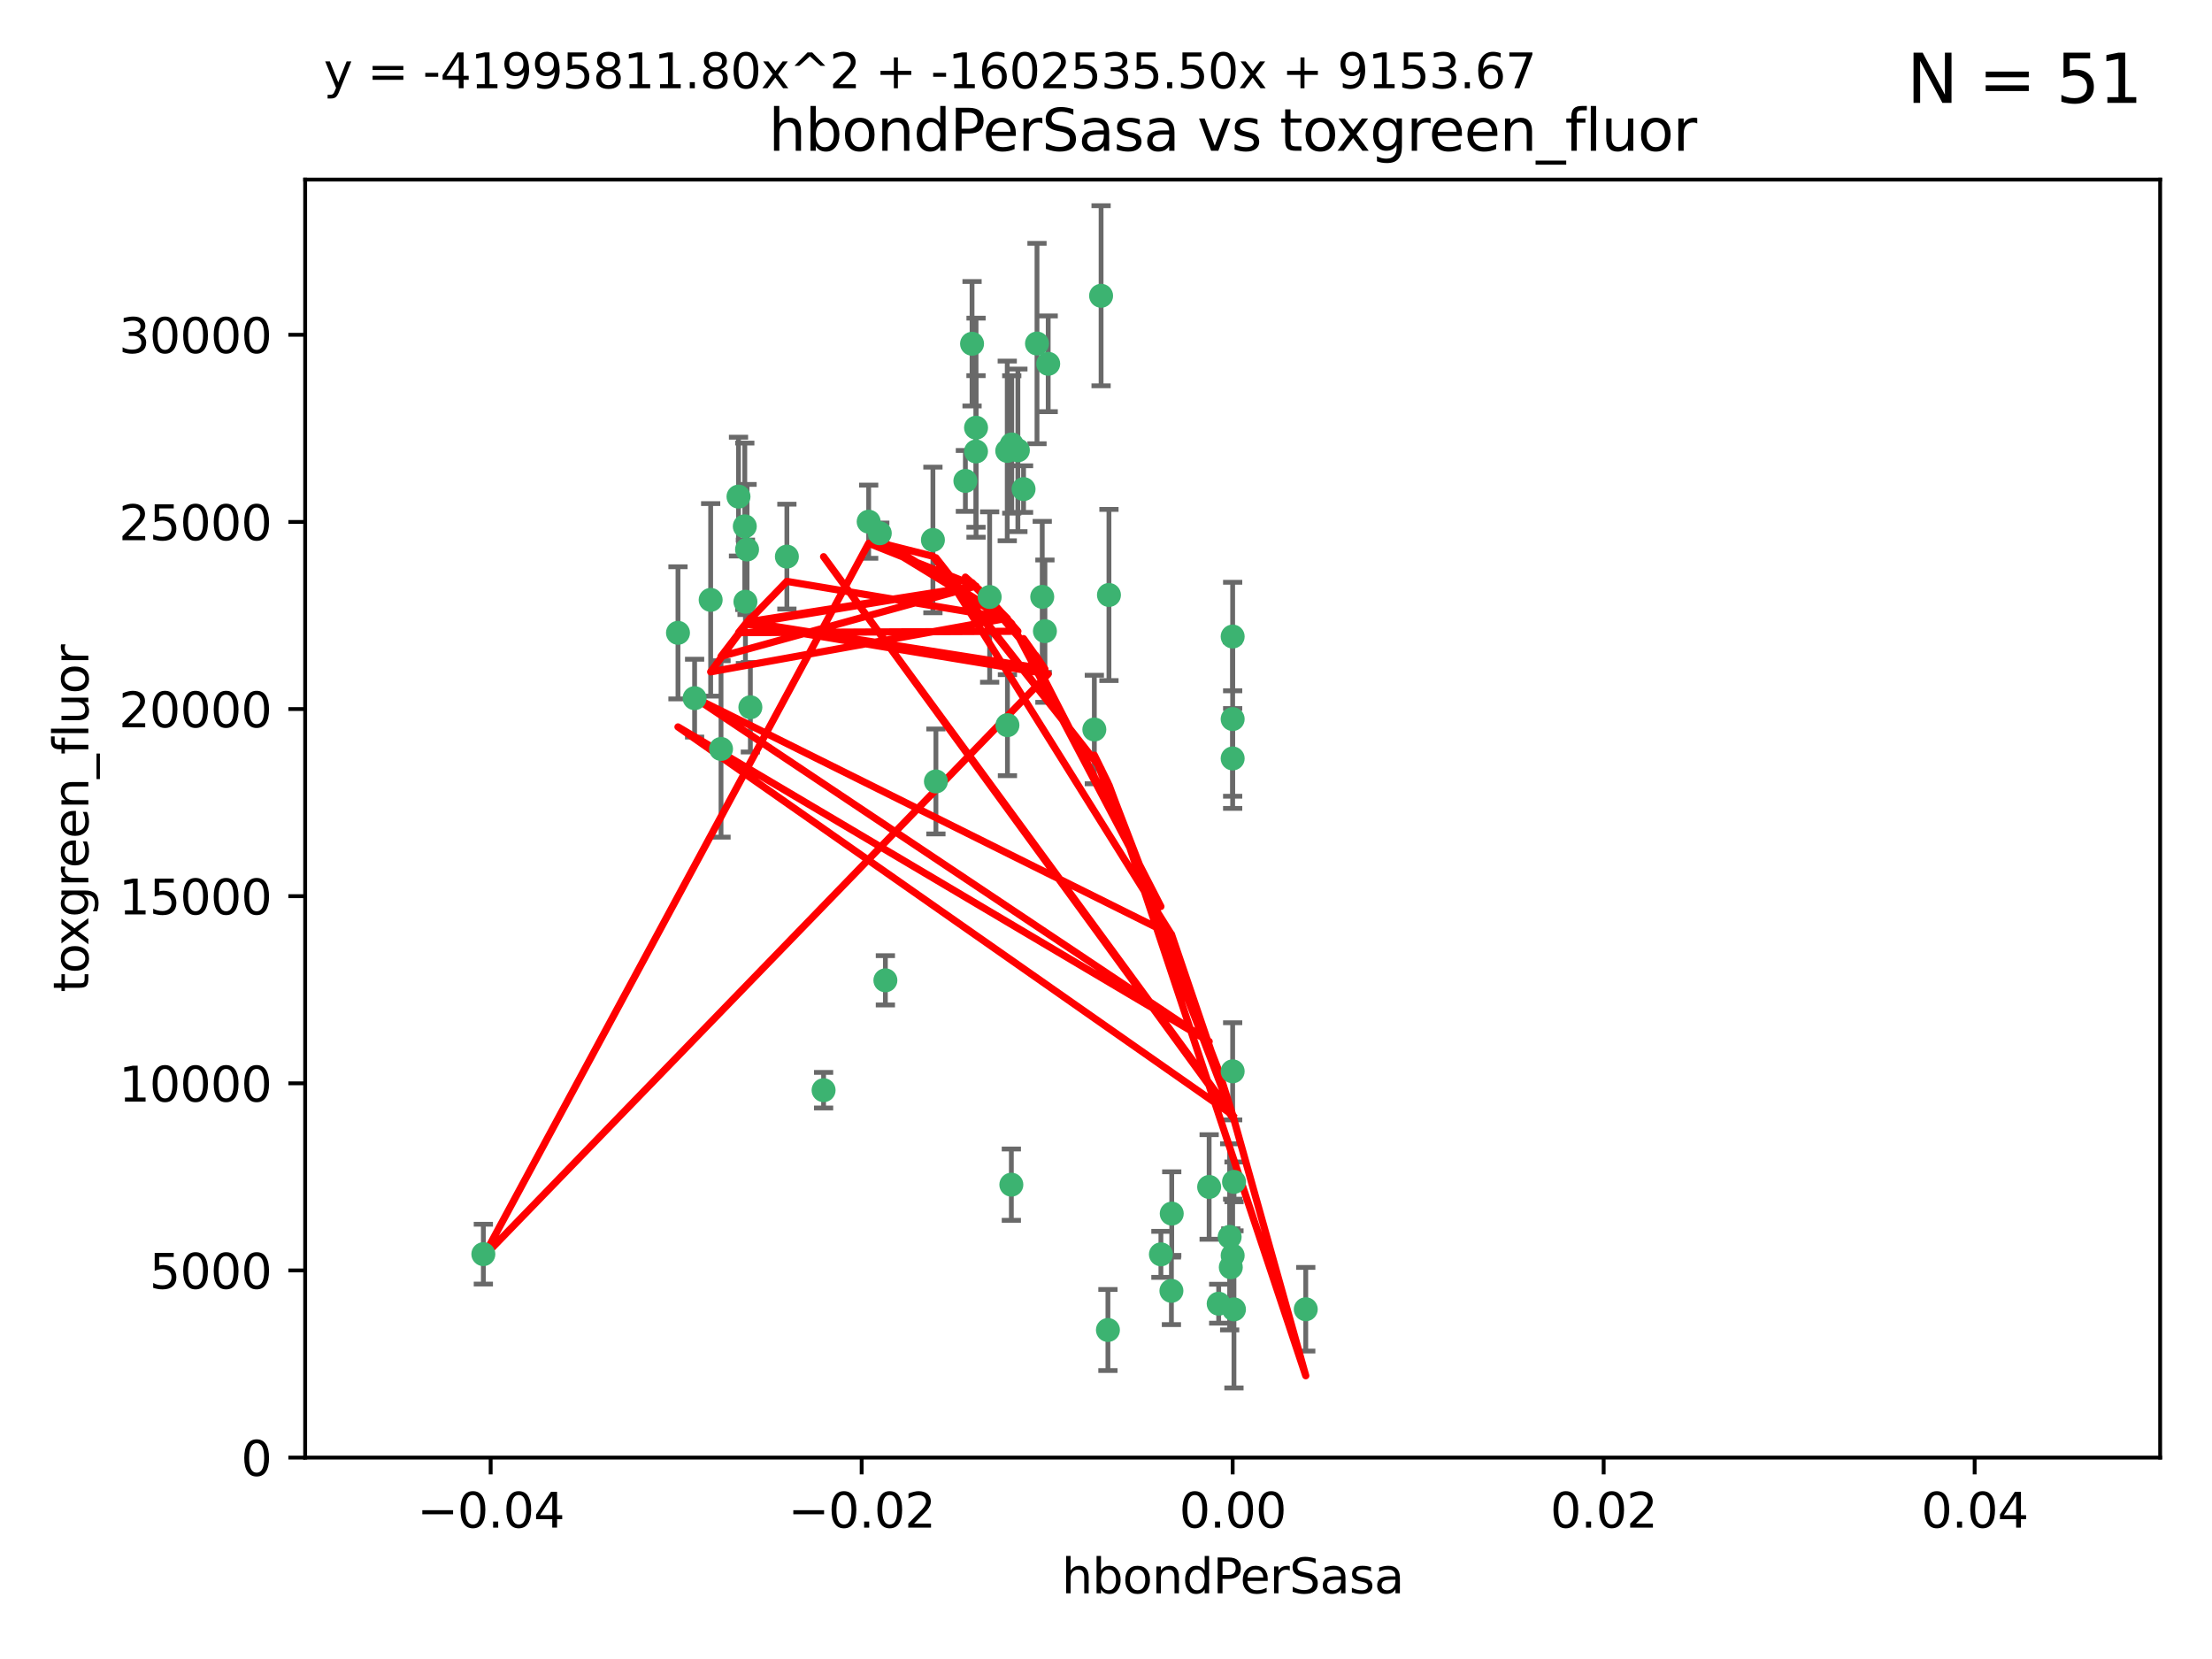 <?xml version="1.0" encoding="utf-8" standalone="no"?>
<!DOCTYPE svg PUBLIC "-//W3C//DTD SVG 1.1//EN"
  "http://www.w3.org/Graphics/SVG/1.1/DTD/svg11.dtd">
<svg xmlns:xlink="http://www.w3.org/1999/xlink" width="460.8pt" height="345.6pt" viewBox="0 0 460.8 345.6" xmlns="http://www.w3.org/2000/svg" version="1.1">
 <defs>
  <style type="text/css">*{stroke-linejoin: round; stroke-linecap: butt}</style>
 </defs>
 <g id="figure_1">
  <g id="patch_1">
   <path d="M 0 345.6 
L 460.8 345.6 
L 460.8 0 
L 0 0 
z
" style="fill: #ffffff"/>
  </g>
  <g id="axes_1">
   <g id="patch_2">
    <path d="M 63.571 303.64 
L 450 303.64 
L 450 37.411 
L 63.571 37.411 
z
" style="fill: #ffffff"/>
   </g>
   <g id="PathCollection_1">
    <defs>
     <path id="m950137a588" d="M 0 1.118 
C 0.297 1.118 0.581 1 0.791 0.791 
C 1 0.581 1.118 0.297 1.118 0 
C 1.118 -0.297 1 -0.581 0.791 -0.791 
C 0.581 -1 0.297 -1.118 0 -1.118 
C -0.297 -1.118 -0.581 -1 -0.791 -0.791 
C -1 -0.581 -1.118 -0.297 -1.118 0 
C -1.118 0.297 -1 0.581 -0.791 0.791 
C -0.581 1 -0.297 1.118 0 1.118 
z
" style="stroke: #3cb371"/>
    </defs>
    <g clip-path="url(#pc1e10e3c38)">
     <use xlink:href="#m950137a588" x="216.026" y="71.562" style="fill: #3cb371; stroke: #3cb371"/>
     <use xlink:href="#m950137a588" x="217.677" y="131.48" style="fill: #3cb371; stroke: #3cb371"/>
     <use xlink:href="#m950137a588" x="155.626" y="114.467" style="fill: #3cb371; stroke: #3cb371"/>
     <use xlink:href="#m950137a588" x="203.329" y="89.097" style="fill: #3cb371; stroke: #3cb371"/>
     <use xlink:href="#m950137a588" x="180.96" y="108.676" style="fill: #3cb371; stroke: #3cb371"/>
     <use xlink:href="#m950137a588" x="100.691" y="261.259" style="fill: #3cb371; stroke: #3cb371"/>
     <use xlink:href="#m950137a588" x="218.359" y="75.786" style="fill: #3cb371; stroke: #3cb371"/>
     <use xlink:href="#m950137a588" x="155.286" y="125.356" style="fill: #3cb371; stroke: #3cb371"/>
     <use xlink:href="#m950137a588" x="203.319" y="94.046" style="fill: #3cb371; stroke: #3cb371"/>
     <use xlink:href="#m950137a588" x="150.202" y="156.019" style="fill: #3cb371; stroke: #3cb371"/>
     <use xlink:href="#m950137a588" x="156.315" y="147.335" style="fill: #3cb371; stroke: #3cb371"/>
     <use xlink:href="#m950137a588" x="148.044" y="124.965" style="fill: #3cb371; stroke: #3cb371"/>
     <use xlink:href="#m950137a588" x="209.828" y="93.933" style="fill: #3cb371; stroke: #3cb371"/>
     <use xlink:href="#m950137a588" x="163.922" y="115.953" style="fill: #3cb371; stroke: #3cb371"/>
     <use xlink:href="#m950137a588" x="155.154" y="109.646" style="fill: #3cb371; stroke: #3cb371"/>
     <use xlink:href="#m950137a588" x="153.844" y="103.453" style="fill: #3cb371; stroke: #3cb371"/>
     <use xlink:href="#m950137a588" x="212.043" y="93.812" style="fill: #3cb371; stroke: #3cb371"/>
     <use xlink:href="#m950137a588" x="206.164" y="124.367" style="fill: #3cb371; stroke: #3cb371"/>
     <use xlink:href="#m950137a588" x="201.107" y="100.184" style="fill: #3cb371; stroke: #3cb371"/>
     <use xlink:href="#m950137a588" x="210.768" y="92.588" style="fill: #3cb371; stroke: #3cb371"/>
     <use xlink:href="#m950137a588" x="241.838" y="261.303" style="fill: #3cb371; stroke: #3cb371"/>
     <use xlink:href="#m950137a588" x="213.226" y="101.886" style="fill: #3cb371; stroke: #3cb371"/>
     <use xlink:href="#m950137a588" x="217.118" y="124.337" style="fill: #3cb371; stroke: #3cb371"/>
     <use xlink:href="#m950137a588" x="202.496" y="71.61" style="fill: #3cb371; stroke: #3cb371"/>
     <use xlink:href="#m950137a588" x="209.868" y="151.067" style="fill: #3cb371; stroke: #3cb371"/>
     <use xlink:href="#m950137a588" x="184.442" y="204.22" style="fill: #3cb371; stroke: #3cb371"/>
     <use xlink:href="#m950137a588" x="210.682" y="246.787" style="fill: #3cb371; stroke: #3cb371"/>
     <use xlink:href="#m950137a588" x="183.273" y="111.087" style="fill: #3cb371; stroke: #3cb371"/>
     <use xlink:href="#m950137a588" x="194.344" y="112.487" style="fill: #3cb371; stroke: #3cb371"/>
     <use xlink:href="#m950137a588" x="229.376" y="61.614" style="fill: #3cb371; stroke: #3cb371"/>
     <use xlink:href="#m950137a588" x="194.968" y="162.792" style="fill: #3cb371; stroke: #3cb371"/>
     <use xlink:href="#m950137a588" x="244.095" y="252.814" style="fill: #3cb371; stroke: #3cb371"/>
     <use xlink:href="#m950137a588" x="144.699" y="145.439" style="fill: #3cb371; stroke: #3cb371"/>
     <use xlink:href="#m950137a588" x="251.887" y="247.267" style="fill: #3cb371; stroke: #3cb371"/>
     <use xlink:href="#m950137a588" x="141.236" y="131.829" style="fill: #3cb371; stroke: #3cb371"/>
     <use xlink:href="#m950137a588" x="256.786" y="132.603" style="fill: #3cb371; stroke: #3cb371"/>
     <use xlink:href="#m950137a588" x="244.027" y="268.906" style="fill: #3cb371; stroke: #3cb371"/>
     <use xlink:href="#m950137a588" x="256.397" y="263.993" style="fill: #3cb371; stroke: #3cb371"/>
     <use xlink:href="#m950137a588" x="253.875" y="271.584" style="fill: #3cb371; stroke: #3cb371"/>
     <use xlink:href="#m950137a588" x="230.801" y="277.063" style="fill: #3cb371; stroke: #3cb371"/>
     <use xlink:href="#m950137a588" x="227.97" y="151.97" style="fill: #3cb371; stroke: #3cb371"/>
     <use xlink:href="#m950137a588" x="257.056" y="272.768" style="fill: #3cb371; stroke: #3cb371"/>
     <use xlink:href="#m950137a588" x="256.786" y="223.176" style="fill: #3cb371; stroke: #3cb371"/>
     <use xlink:href="#m950137a588" x="256.159" y="257.661" style="fill: #3cb371; stroke: #3cb371"/>
     <use xlink:href="#m950137a588" x="256.786" y="149.795" style="fill: #3cb371; stroke: #3cb371"/>
     <use xlink:href="#m950137a588" x="256.786" y="261.551" style="fill: #3cb371; stroke: #3cb371"/>
     <use xlink:href="#m950137a588" x="272.013" y="272.741" style="fill: #3cb371; stroke: #3cb371"/>
     <use xlink:href="#m950137a588" x="231.015" y="123.943" style="fill: #3cb371; stroke: #3cb371"/>
     <use xlink:href="#m950137a588" x="257.069" y="246.204" style="fill: #3cb371; stroke: #3cb371"/>
     <use xlink:href="#m950137a588" x="171.569" y="227.107" style="fill: #3cb371; stroke: #3cb371"/>
     <use xlink:href="#m950137a588" x="256.786" y="157.999" style="fill: #3cb371; stroke: #3cb371"/>
    </g>
   </g>
   <g id="matplotlib.axis_1">
    <g id="xtick_1">
     <g id="line2d_1">
      <defs>
       <path id="mb75212d0fb" d="M 0 0 
L 0 3.5 
" style="stroke: #000000; stroke-width: 0.8"/>
      </defs>
      <g>
       <use xlink:href="#mb75212d0fb" x="102.214" y="303.64" style="stroke: #000000; stroke-width: 0.8"/>
      </g>
     </g>
     <g id="text_1">
      <!-- −0.04 -->
      <g transform="translate(86.891 318.238)scale(0.1 -0.1)">
       <defs>
        <path id="DejaVuSans-2212" d="M 678 2272 
L 4684 2272 
L 4684 1741 
L 678 1741 
L 678 2272 
z
" transform="scale(0.016)"/>
        <path id="DejaVuSans-30" d="M 2034 4250 
Q 1547 4250 1301 3770 
Q 1056 3291 1056 2328 
Q 1056 1369 1301 889 
Q 1547 409 2034 409 
Q 2525 409 2770 889 
Q 3016 1369 3016 2328 
Q 3016 3291 2770 3770 
Q 2525 4250 2034 4250 
z
M 2034 4750 
Q 2819 4750 3233 4129 
Q 3647 3509 3647 2328 
Q 3647 1150 3233 529 
Q 2819 -91 2034 -91 
Q 1250 -91 836 529 
Q 422 1150 422 2328 
Q 422 3509 836 4129 
Q 1250 4750 2034 4750 
z
" transform="scale(0.016)"/>
        <path id="DejaVuSans-2e" d="M 684 794 
L 1344 794 
L 1344 0 
L 684 0 
L 684 794 
z
" transform="scale(0.016)"/>
        <path id="DejaVuSans-34" d="M 2419 4116 
L 825 1625 
L 2419 1625 
L 2419 4116 
z
M 2253 4666 
L 3047 4666 
L 3047 1625 
L 3713 1625 
L 3713 1100 
L 3047 1100 
L 3047 0 
L 2419 0 
L 2419 1100 
L 313 1100 
L 313 1709 
L 2253 4666 
z
" transform="scale(0.016)"/>
       </defs>
       <use xlink:href="#DejaVuSans-2212"/>
       <use xlink:href="#DejaVuSans-30" x="83.789"/>
       <use xlink:href="#DejaVuSans-2e" x="147.412"/>
       <use xlink:href="#DejaVuSans-30" x="179.199"/>
       <use xlink:href="#DejaVuSans-34" x="242.822"/>
      </g>
     </g>
    </g>
    <g id="xtick_2">
     <g id="line2d_2">
      <g>
       <use xlink:href="#mb75212d0fb" x="179.5" y="303.64" style="stroke: #000000; stroke-width: 0.8"/>
      </g>
     </g>
     <g id="text_2">
      <!-- −0.02 -->
      <g transform="translate(164.177 318.238)scale(0.1 -0.1)">
       <defs>
        <path id="DejaVuSans-32" d="M 1228 531 
L 3431 531 
L 3431 0 
L 469 0 
L 469 531 
Q 828 903 1448 1529 
Q 2069 2156 2228 2338 
Q 2531 2678 2651 2914 
Q 2772 3150 2772 3378 
Q 2772 3750 2511 3984 
Q 2250 4219 1831 4219 
Q 1534 4219 1204 4116 
Q 875 4013 500 3803 
L 500 4441 
Q 881 4594 1212 4672 
Q 1544 4750 1819 4750 
Q 2544 4750 2975 4387 
Q 3406 4025 3406 3419 
Q 3406 3131 3298 2873 
Q 3191 2616 2906 2266 
Q 2828 2175 2409 1742 
Q 1991 1309 1228 531 
z
" transform="scale(0.016)"/>
       </defs>
       <use xlink:href="#DejaVuSans-2212"/>
       <use xlink:href="#DejaVuSans-30" x="83.789"/>
       <use xlink:href="#DejaVuSans-2e" x="147.412"/>
       <use xlink:href="#DejaVuSans-30" x="179.199"/>
       <use xlink:href="#DejaVuSans-32" x="242.822"/>
      </g>
     </g>
    </g>
    <g id="xtick_3">
     <g id="line2d_3">
      <g>
       <use xlink:href="#mb75212d0fb" x="256.786" y="303.64" style="stroke: #000000; stroke-width: 0.8"/>
      </g>
     </g>
     <g id="text_3">
      <!-- 0.00 -->
      <g transform="translate(245.653 318.238)scale(0.1 -0.1)">
       <use xlink:href="#DejaVuSans-30"/>
       <use xlink:href="#DejaVuSans-2e" x="63.623"/>
       <use xlink:href="#DejaVuSans-30" x="95.41"/>
       <use xlink:href="#DejaVuSans-30" x="159.033"/>
      </g>
     </g>
    </g>
    <g id="xtick_4">
     <g id="line2d_4">
      <g>
       <use xlink:href="#mb75212d0fb" x="334.071" y="303.64" style="stroke: #000000; stroke-width: 0.8"/>
      </g>
     </g>
     <g id="text_4">
      <!-- 0.02 -->
      <g transform="translate(322.939 318.238)scale(0.1 -0.1)">
       <use xlink:href="#DejaVuSans-30"/>
       <use xlink:href="#DejaVuSans-2e" x="63.623"/>
       <use xlink:href="#DejaVuSans-30" x="95.41"/>
       <use xlink:href="#DejaVuSans-32" x="159.033"/>
      </g>
     </g>
    </g>
    <g id="xtick_5">
     <g id="line2d_5">
      <g>
       <use xlink:href="#mb75212d0fb" x="411.357" y="303.64" style="stroke: #000000; stroke-width: 0.8"/>
      </g>
     </g>
     <g id="text_5">
      <!-- 0.04 -->
      <g transform="translate(400.224 318.238)scale(0.1 -0.1)">
       <use xlink:href="#DejaVuSans-30"/>
       <use xlink:href="#DejaVuSans-2e" x="63.623"/>
       <use xlink:href="#DejaVuSans-30" x="95.41"/>
       <use xlink:href="#DejaVuSans-34" x="159.033"/>
      </g>
     </g>
    </g>
    <g id="text_6">
     <!-- hbondPerSasa -->
     <g transform="translate(221.168 331.917)scale(0.1 -0.1)">
      <defs>
       <path id="DejaVuSans-68" d="M 3513 2113 
L 3513 0 
L 2938 0 
L 2938 2094 
Q 2938 2591 2744 2837 
Q 2550 3084 2163 3084 
Q 1697 3084 1428 2787 
Q 1159 2491 1159 1978 
L 1159 0 
L 581 0 
L 581 4863 
L 1159 4863 
L 1159 2956 
Q 1366 3272 1645 3428 
Q 1925 3584 2291 3584 
Q 2894 3584 3203 3211 
Q 3513 2838 3513 2113 
z
" transform="scale(0.016)"/>
       <path id="DejaVuSans-62" d="M 3116 1747 
Q 3116 2381 2855 2742 
Q 2594 3103 2138 3103 
Q 1681 3103 1420 2742 
Q 1159 2381 1159 1747 
Q 1159 1113 1420 752 
Q 1681 391 2138 391 
Q 2594 391 2855 752 
Q 3116 1113 3116 1747 
z
M 1159 2969 
Q 1341 3281 1617 3432 
Q 1894 3584 2278 3584 
Q 2916 3584 3314 3078 
Q 3713 2572 3713 1747 
Q 3713 922 3314 415 
Q 2916 -91 2278 -91 
Q 1894 -91 1617 61 
Q 1341 213 1159 525 
L 1159 0 
L 581 0 
L 581 4863 
L 1159 4863 
L 1159 2969 
z
" transform="scale(0.016)"/>
       <path id="DejaVuSans-6f" d="M 1959 3097 
Q 1497 3097 1228 2736 
Q 959 2375 959 1747 
Q 959 1119 1226 758 
Q 1494 397 1959 397 
Q 2419 397 2687 759 
Q 2956 1122 2956 1747 
Q 2956 2369 2687 2733 
Q 2419 3097 1959 3097 
z
M 1959 3584 
Q 2709 3584 3137 3096 
Q 3566 2609 3566 1747 
Q 3566 888 3137 398 
Q 2709 -91 1959 -91 
Q 1206 -91 779 398 
Q 353 888 353 1747 
Q 353 2609 779 3096 
Q 1206 3584 1959 3584 
z
" transform="scale(0.016)"/>
       <path id="DejaVuSans-6e" d="M 3513 2113 
L 3513 0 
L 2938 0 
L 2938 2094 
Q 2938 2591 2744 2837 
Q 2550 3084 2163 3084 
Q 1697 3084 1428 2787 
Q 1159 2491 1159 1978 
L 1159 0 
L 581 0 
L 581 3500 
L 1159 3500 
L 1159 2956 
Q 1366 3272 1645 3428 
Q 1925 3584 2291 3584 
Q 2894 3584 3203 3211 
Q 3513 2838 3513 2113 
z
" transform="scale(0.016)"/>
       <path id="DejaVuSans-64" d="M 2906 2969 
L 2906 4863 
L 3481 4863 
L 3481 0 
L 2906 0 
L 2906 525 
Q 2725 213 2448 61 
Q 2172 -91 1784 -91 
Q 1150 -91 751 415 
Q 353 922 353 1747 
Q 353 2572 751 3078 
Q 1150 3584 1784 3584 
Q 2172 3584 2448 3432 
Q 2725 3281 2906 2969 
z
M 947 1747 
Q 947 1113 1208 752 
Q 1469 391 1925 391 
Q 2381 391 2643 752 
Q 2906 1113 2906 1747 
Q 2906 2381 2643 2742 
Q 2381 3103 1925 3103 
Q 1469 3103 1208 2742 
Q 947 2381 947 1747 
z
" transform="scale(0.016)"/>
       <path id="DejaVuSans-50" d="M 1259 4147 
L 1259 2394 
L 2053 2394 
Q 2494 2394 2734 2622 
Q 2975 2850 2975 3272 
Q 2975 3691 2734 3919 
Q 2494 4147 2053 4147 
L 1259 4147 
z
M 628 4666 
L 2053 4666 
Q 2838 4666 3239 4311 
Q 3641 3956 3641 3272 
Q 3641 2581 3239 2228 
Q 2838 1875 2053 1875 
L 1259 1875 
L 1259 0 
L 628 0 
L 628 4666 
z
" transform="scale(0.016)"/>
       <path id="DejaVuSans-65" d="M 3597 1894 
L 3597 1613 
L 953 1613 
Q 991 1019 1311 708 
Q 1631 397 2203 397 
Q 2534 397 2845 478 
Q 3156 559 3463 722 
L 3463 178 
Q 3153 47 2828 -22 
Q 2503 -91 2169 -91 
Q 1331 -91 842 396 
Q 353 884 353 1716 
Q 353 2575 817 3079 
Q 1281 3584 2069 3584 
Q 2775 3584 3186 3129 
Q 3597 2675 3597 1894 
z
M 3022 2063 
Q 3016 2534 2758 2815 
Q 2500 3097 2075 3097 
Q 1594 3097 1305 2825 
Q 1016 2553 972 2059 
L 3022 2063 
z
" transform="scale(0.016)"/>
       <path id="DejaVuSans-72" d="M 2631 2963 
Q 2534 3019 2420 3045 
Q 2306 3072 2169 3072 
Q 1681 3072 1420 2755 
Q 1159 2438 1159 1844 
L 1159 0 
L 581 0 
L 581 3500 
L 1159 3500 
L 1159 2956 
Q 1341 3275 1631 3429 
Q 1922 3584 2338 3584 
Q 2397 3584 2469 3576 
Q 2541 3569 2628 3553 
L 2631 2963 
z
" transform="scale(0.016)"/>
       <path id="DejaVuSans-53" d="M 3425 4513 
L 3425 3897 
Q 3066 4069 2747 4153 
Q 2428 4238 2131 4238 
Q 1616 4238 1336 4038 
Q 1056 3838 1056 3469 
Q 1056 3159 1242 3001 
Q 1428 2844 1947 2747 
L 2328 2669 
Q 3034 2534 3370 2195 
Q 3706 1856 3706 1288 
Q 3706 609 3251 259 
Q 2797 -91 1919 -91 
Q 1588 -91 1214 -16 
Q 841 59 441 206 
L 441 856 
Q 825 641 1194 531 
Q 1563 422 1919 422 
Q 2459 422 2753 634 
Q 3047 847 3047 1241 
Q 3047 1584 2836 1778 
Q 2625 1972 2144 2069 
L 1759 2144 
Q 1053 2284 737 2584 
Q 422 2884 422 3419 
Q 422 4038 858 4394 
Q 1294 4750 2059 4750 
Q 2388 4750 2728 4690 
Q 3069 4631 3425 4513 
z
" transform="scale(0.016)"/>
       <path id="DejaVuSans-61" d="M 2194 1759 
Q 1497 1759 1228 1600 
Q 959 1441 959 1056 
Q 959 750 1161 570 
Q 1363 391 1709 391 
Q 2188 391 2477 730 
Q 2766 1069 2766 1631 
L 2766 1759 
L 2194 1759 
z
M 3341 1997 
L 3341 0 
L 2766 0 
L 2766 531 
Q 2569 213 2275 61 
Q 1981 -91 1556 -91 
Q 1019 -91 701 211 
Q 384 513 384 1019 
Q 384 1609 779 1909 
Q 1175 2209 1959 2209 
L 2766 2209 
L 2766 2266 
Q 2766 2663 2505 2880 
Q 2244 3097 1772 3097 
Q 1472 3097 1187 3025 
Q 903 2953 641 2809 
L 641 3341 
Q 956 3463 1253 3523 
Q 1550 3584 1831 3584 
Q 2591 3584 2966 3190 
Q 3341 2797 3341 1997 
z
" transform="scale(0.016)"/>
       <path id="DejaVuSans-73" d="M 2834 3397 
L 2834 2853 
Q 2591 2978 2328 3040 
Q 2066 3103 1784 3103 
Q 1356 3103 1142 2972 
Q 928 2841 928 2578 
Q 928 2378 1081 2264 
Q 1234 2150 1697 2047 
L 1894 2003 
Q 2506 1872 2764 1633 
Q 3022 1394 3022 966 
Q 3022 478 2636 193 
Q 2250 -91 1575 -91 
Q 1294 -91 989 -36 
Q 684 19 347 128 
L 347 722 
Q 666 556 975 473 
Q 1284 391 1588 391 
Q 1994 391 2212 530 
Q 2431 669 2431 922 
Q 2431 1156 2273 1281 
Q 2116 1406 1581 1522 
L 1381 1569 
Q 847 1681 609 1914 
Q 372 2147 372 2553 
Q 372 3047 722 3315 
Q 1072 3584 1716 3584 
Q 2034 3584 2315 3537 
Q 2597 3491 2834 3397 
z
" transform="scale(0.016)"/>
      </defs>
      <use xlink:href="#DejaVuSans-68"/>
      <use xlink:href="#DejaVuSans-62" x="63.379"/>
      <use xlink:href="#DejaVuSans-6f" x="126.855"/>
      <use xlink:href="#DejaVuSans-6e" x="188.037"/>
      <use xlink:href="#DejaVuSans-64" x="251.416"/>
      <use xlink:href="#DejaVuSans-50" x="314.893"/>
      <use xlink:href="#DejaVuSans-65" x="371.57"/>
      <use xlink:href="#DejaVuSans-72" x="433.094"/>
      <use xlink:href="#DejaVuSans-53" x="474.207"/>
      <use xlink:href="#DejaVuSans-61" x="537.684"/>
      <use xlink:href="#DejaVuSans-73" x="598.963"/>
      <use xlink:href="#DejaVuSans-61" x="651.062"/>
     </g>
    </g>
   </g>
   <g id="matplotlib.axis_2">
    <g id="ytick_1">
     <g id="line2d_6">
      <defs>
       <path id="m49246a0ab3" d="M 0 0 
L -3.5 0 
" style="stroke: #000000; stroke-width: 0.8"/>
      </defs>
      <g>
       <use xlink:href="#m49246a0ab3" x="63.571" y="303.64" style="stroke: #000000; stroke-width: 0.8"/>
      </g>
     </g>
     <g id="text_7">
      <!-- 0 -->
      <g transform="translate(50.209 307.439)scale(0.1 -0.1)">
       <use xlink:href="#DejaVuSans-30"/>
      </g>
     </g>
    </g>
    <g id="ytick_2">
     <g id="line2d_7">
      <g>
       <use xlink:href="#m49246a0ab3" x="63.571" y="264.657" style="stroke: #000000; stroke-width: 0.8"/>
      </g>
     </g>
     <g id="text_8">
      <!-- 5000 -->
      <g transform="translate(31.121 268.457)scale(0.1 -0.1)">
       <defs>
        <path id="DejaVuSans-35" d="M 691 4666 
L 3169 4666 
L 3169 4134 
L 1269 4134 
L 1269 2991 
Q 1406 3038 1543 3061 
Q 1681 3084 1819 3084 
Q 2600 3084 3056 2656 
Q 3513 2228 3513 1497 
Q 3513 744 3044 326 
Q 2575 -91 1722 -91 
Q 1428 -91 1123 -41 
Q 819 9 494 109 
L 494 744 
Q 775 591 1075 516 
Q 1375 441 1709 441 
Q 2250 441 2565 725 
Q 2881 1009 2881 1497 
Q 2881 1984 2565 2268 
Q 2250 2553 1709 2553 
Q 1456 2553 1204 2497 
Q 953 2441 691 2322 
L 691 4666 
z
" transform="scale(0.016)"/>
       </defs>
       <use xlink:href="#DejaVuSans-35"/>
       <use xlink:href="#DejaVuSans-30" x="63.623"/>
       <use xlink:href="#DejaVuSans-30" x="127.246"/>
       <use xlink:href="#DejaVuSans-30" x="190.869"/>
      </g>
     </g>
    </g>
    <g id="ytick_3">
     <g id="line2d_8">
      <g>
       <use xlink:href="#m49246a0ab3" x="63.571" y="225.675" style="stroke: #000000; stroke-width: 0.8"/>
      </g>
     </g>
     <g id="text_9">
      <!-- 10000 -->
      <g transform="translate(24.759 229.474)scale(0.1 -0.1)">
       <defs>
        <path id="DejaVuSans-31" d="M 794 531 
L 1825 531 
L 1825 4091 
L 703 3866 
L 703 4441 
L 1819 4666 
L 2450 4666 
L 2450 531 
L 3481 531 
L 3481 0 
L 794 0 
L 794 531 
z
" transform="scale(0.016)"/>
       </defs>
       <use xlink:href="#DejaVuSans-31"/>
       <use xlink:href="#DejaVuSans-30" x="63.623"/>
       <use xlink:href="#DejaVuSans-30" x="127.246"/>
       <use xlink:href="#DejaVuSans-30" x="190.869"/>
       <use xlink:href="#DejaVuSans-30" x="254.492"/>
      </g>
     </g>
    </g>
    <g id="ytick_4">
     <g id="line2d_9">
      <g>
       <use xlink:href="#m49246a0ab3" x="63.571" y="186.692" style="stroke: #000000; stroke-width: 0.8"/>
      </g>
     </g>
     <g id="text_10">
      <!-- 15000 -->
      <g transform="translate(24.759 190.492)scale(0.1 -0.1)">
       <use xlink:href="#DejaVuSans-31"/>
       <use xlink:href="#DejaVuSans-35" x="63.623"/>
       <use xlink:href="#DejaVuSans-30" x="127.246"/>
       <use xlink:href="#DejaVuSans-30" x="190.869"/>
       <use xlink:href="#DejaVuSans-30" x="254.492"/>
      </g>
     </g>
    </g>
    <g id="ytick_5">
     <g id="line2d_10">
      <g>
       <use xlink:href="#m49246a0ab3" x="63.571" y="147.71" style="stroke: #000000; stroke-width: 0.8"/>
      </g>
     </g>
     <g id="text_11">
      <!-- 20000 -->
      <g transform="translate(24.759 151.509)scale(0.1 -0.1)">
       <use xlink:href="#DejaVuSans-32"/>
       <use xlink:href="#DejaVuSans-30" x="63.623"/>
       <use xlink:href="#DejaVuSans-30" x="127.246"/>
       <use xlink:href="#DejaVuSans-30" x="190.869"/>
       <use xlink:href="#DejaVuSans-30" x="254.492"/>
      </g>
     </g>
    </g>
    <g id="ytick_6">
     <g id="line2d_11">
      <g>
       <use xlink:href="#m49246a0ab3" x="63.571" y="108.727" style="stroke: #000000; stroke-width: 0.8"/>
      </g>
     </g>
     <g id="text_12">
      <!-- 25000 -->
      <g transform="translate(24.759 112.527)scale(0.1 -0.1)">
       <use xlink:href="#DejaVuSans-32"/>
       <use xlink:href="#DejaVuSans-35" x="63.623"/>
       <use xlink:href="#DejaVuSans-30" x="127.246"/>
       <use xlink:href="#DejaVuSans-30" x="190.869"/>
       <use xlink:href="#DejaVuSans-30" x="254.492"/>
      </g>
     </g>
    </g>
    <g id="ytick_7">
     <g id="line2d_12">
      <g>
       <use xlink:href="#m49246a0ab3" x="63.571" y="69.745" style="stroke: #000000; stroke-width: 0.8"/>
      </g>
     </g>
     <g id="text_13">
      <!-- 30000 -->
      <g transform="translate(24.759 73.544)scale(0.1 -0.1)">
       <defs>
        <path id="DejaVuSans-33" d="M 2597 2516 
Q 3050 2419 3304 2112 
Q 3559 1806 3559 1356 
Q 3559 666 3084 287 
Q 2609 -91 1734 -91 
Q 1441 -91 1130 -33 
Q 819 25 488 141 
L 488 750 
Q 750 597 1062 519 
Q 1375 441 1716 441 
Q 2309 441 2620 675 
Q 2931 909 2931 1356 
Q 2931 1769 2642 2001 
Q 2353 2234 1838 2234 
L 1294 2234 
L 1294 2753 
L 1863 2753 
Q 2328 2753 2575 2939 
Q 2822 3125 2822 3475 
Q 2822 3834 2567 4026 
Q 2313 4219 1838 4219 
Q 1578 4219 1281 4162 
Q 984 4106 628 3988 
L 628 4550 
Q 988 4650 1302 4700 
Q 1616 4750 1894 4750 
Q 2613 4750 3031 4423 
Q 3450 4097 3450 3541 
Q 3450 3153 3228 2886 
Q 3006 2619 2597 2516 
z
" transform="scale(0.016)"/>
       </defs>
       <use xlink:href="#DejaVuSans-33"/>
       <use xlink:href="#DejaVuSans-30" x="63.623"/>
       <use xlink:href="#DejaVuSans-30" x="127.246"/>
       <use xlink:href="#DejaVuSans-30" x="190.869"/>
       <use xlink:href="#DejaVuSans-30" x="254.492"/>
      </g>
     </g>
    </g>
    <g id="text_14">
     <!-- toxgreen_fluor -->
     <g transform="translate(18.401 206.72)rotate(-90)scale(0.1 -0.1)">
      <defs>
       <path id="DejaVuSans-74" d="M 1172 4494 
L 1172 3500 
L 2356 3500 
L 2356 3053 
L 1172 3053 
L 1172 1153 
Q 1172 725 1289 603 
Q 1406 481 1766 481 
L 2356 481 
L 2356 0 
L 1766 0 
Q 1100 0 847 248 
Q 594 497 594 1153 
L 594 3053 
L 172 3053 
L 172 3500 
L 594 3500 
L 594 4494 
L 1172 4494 
z
" transform="scale(0.016)"/>
       <path id="DejaVuSans-78" d="M 3513 3500 
L 2247 1797 
L 3578 0 
L 2900 0 
L 1881 1375 
L 863 0 
L 184 0 
L 1544 1831 
L 300 3500 
L 978 3500 
L 1906 2253 
L 2834 3500 
L 3513 3500 
z
" transform="scale(0.016)"/>
       <path id="DejaVuSans-67" d="M 2906 1791 
Q 2906 2416 2648 2759 
Q 2391 3103 1925 3103 
Q 1463 3103 1205 2759 
Q 947 2416 947 1791 
Q 947 1169 1205 825 
Q 1463 481 1925 481 
Q 2391 481 2648 825 
Q 2906 1169 2906 1791 
z
M 3481 434 
Q 3481 -459 3084 -895 
Q 2688 -1331 1869 -1331 
Q 1566 -1331 1297 -1286 
Q 1028 -1241 775 -1147 
L 775 -588 
Q 1028 -725 1275 -790 
Q 1522 -856 1778 -856 
Q 2344 -856 2625 -561 
Q 2906 -266 2906 331 
L 2906 616 
Q 2728 306 2450 153 
Q 2172 0 1784 0 
Q 1141 0 747 490 
Q 353 981 353 1791 
Q 353 2603 747 3093 
Q 1141 3584 1784 3584 
Q 2172 3584 2450 3431 
Q 2728 3278 2906 2969 
L 2906 3500 
L 3481 3500 
L 3481 434 
z
" transform="scale(0.016)"/>
       <path id="DejaVuSans-5f" d="M 3263 -1063 
L 3263 -1509 
L -63 -1509 
L -63 -1063 
L 3263 -1063 
z
" transform="scale(0.016)"/>
       <path id="DejaVuSans-66" d="M 2375 4863 
L 2375 4384 
L 1825 4384 
Q 1516 4384 1395 4259 
Q 1275 4134 1275 3809 
L 1275 3500 
L 2222 3500 
L 2222 3053 
L 1275 3053 
L 1275 0 
L 697 0 
L 697 3053 
L 147 3053 
L 147 3500 
L 697 3500 
L 697 3744 
Q 697 4328 969 4595 
Q 1241 4863 1831 4863 
L 2375 4863 
z
" transform="scale(0.016)"/>
       <path id="DejaVuSans-6c" d="M 603 4863 
L 1178 4863 
L 1178 0 
L 603 0 
L 603 4863 
z
" transform="scale(0.016)"/>
       <path id="DejaVuSans-75" d="M 544 1381 
L 544 3500 
L 1119 3500 
L 1119 1403 
Q 1119 906 1312 657 
Q 1506 409 1894 409 
Q 2359 409 2629 706 
Q 2900 1003 2900 1516 
L 2900 3500 
L 3475 3500 
L 3475 0 
L 2900 0 
L 2900 538 
Q 2691 219 2414 64 
Q 2138 -91 1772 -91 
Q 1169 -91 856 284 
Q 544 659 544 1381 
z
M 1991 3584 
L 1991 3584 
z
" transform="scale(0.016)"/>
      </defs>
      <use xlink:href="#DejaVuSans-74"/>
      <use xlink:href="#DejaVuSans-6f" x="39.209"/>
      <use xlink:href="#DejaVuSans-78" x="97.266"/>
      <use xlink:href="#DejaVuSans-67" x="156.445"/>
      <use xlink:href="#DejaVuSans-72" x="219.922"/>
      <use xlink:href="#DejaVuSans-65" x="258.785"/>
      <use xlink:href="#DejaVuSans-65" x="320.309"/>
      <use xlink:href="#DejaVuSans-6e" x="381.832"/>
      <use xlink:href="#DejaVuSans-5f" x="445.211"/>
      <use xlink:href="#DejaVuSans-66" x="495.211"/>
      <use xlink:href="#DejaVuSans-6c" x="530.416"/>
      <use xlink:href="#DejaVuSans-75" x="558.199"/>
      <use xlink:href="#DejaVuSans-6f" x="621.578"/>
      <use xlink:href="#DejaVuSans-72" x="682.76"/>
     </g>
    </g>
   </g>
   <g id="LineCollection_1">
    <path d="M 216.026 92.434 
L 216.026 50.691 
" clip-path="url(#pc1e10e3c38)" style="fill: none; stroke: #696969"/>
    <path d="M 217.677 146.307 
L 217.677 116.654 
" clip-path="url(#pc1e10e3c38)" style="fill: none; stroke: #696969"/>
    <path d="M 155.626 128.017 
L 155.626 100.917 
" clip-path="url(#pc1e10e3c38)" style="fill: none; stroke: #696969"/>
    <path d="M 203.329 111.917 
L 203.329 66.277 
" clip-path="url(#pc1e10e3c38)" style="fill: none; stroke: #696969"/>
    <path d="M 180.96 116.296 
L 180.96 101.057 
" clip-path="url(#pc1e10e3c38)" style="fill: none; stroke: #696969"/>
    <path d="M 100.691 267.49 
L 100.691 255.028 
" clip-path="url(#pc1e10e3c38)" style="fill: none; stroke: #696969"/>
    <path d="M 218.359 85.756 
L 218.359 65.815 
" clip-path="url(#pc1e10e3c38)" style="fill: none; stroke: #696969"/>
    <path d="M 155.286 138.211 
L 155.286 112.501 
" clip-path="url(#pc1e10e3c38)" style="fill: none; stroke: #696969"/>
    <path d="M 203.319 109.836 
L 203.319 78.257 
" clip-path="url(#pc1e10e3c38)" style="fill: none; stroke: #696969"/>
    <path d="M 150.202 174.39 
L 150.202 137.647 
" clip-path="url(#pc1e10e3c38)" style="fill: none; stroke: #696969"/>
    <path d="M 156.315 156.65 
L 156.315 138.02 
" clip-path="url(#pc1e10e3c38)" style="fill: none; stroke: #696969"/>
    <path d="M 148.044 145.018 
L 148.044 104.912 
" clip-path="url(#pc1e10e3c38)" style="fill: none; stroke: #696969"/>
    <path d="M 209.828 112.649 
L 209.828 75.218 
" clip-path="url(#pc1e10e3c38)" style="fill: none; stroke: #696969"/>
    <path d="M 163.922 126.872 
L 163.922 105.035 
" clip-path="url(#pc1e10e3c38)" style="fill: none; stroke: #696969"/>
    <path d="M 155.154 126.988 
L 155.154 92.305 
" clip-path="url(#pc1e10e3c38)" style="fill: none; stroke: #696969"/>
    <path d="M 153.844 115.826 
L 153.844 91.08 
" clip-path="url(#pc1e10e3c38)" style="fill: none; stroke: #696969"/>
    <path d="M 212.043 110.745 
L 212.043 76.878 
" clip-path="url(#pc1e10e3c38)" style="fill: none; stroke: #696969"/>
    <path d="M 206.164 142.114 
L 206.164 106.621 
" clip-path="url(#pc1e10e3c38)" style="fill: none; stroke: #696969"/>
    <path d="M 201.107 106.525 
L 201.107 93.844 
" clip-path="url(#pc1e10e3c38)" style="fill: none; stroke: #696969"/>
    <path d="M 210.768 106.902 
L 210.768 78.274 
" clip-path="url(#pc1e10e3c38)" style="fill: none; stroke: #696969"/>
    <path d="M 241.838 266.097 
L 241.838 256.51 
" clip-path="url(#pc1e10e3c38)" style="fill: none; stroke: #696969"/>
    <path d="M 213.226 106.741 
L 213.226 97.032 
" clip-path="url(#pc1e10e3c38)" style="fill: none; stroke: #696969"/>
    <path d="M 217.118 140.07 
L 217.118 108.604 
" clip-path="url(#pc1e10e3c38)" style="fill: none; stroke: #696969"/>
    <path d="M 202.496 84.576 
L 202.496 58.645 
" clip-path="url(#pc1e10e3c38)" style="fill: none; stroke: #696969"/>
    <path d="M 209.868 161.588 
L 209.868 140.547 
" clip-path="url(#pc1e10e3c38)" style="fill: none; stroke: #696969"/>
    <path d="M 184.442 209.352 
L 184.442 199.087 
" clip-path="url(#pc1e10e3c38)" style="fill: none; stroke: #696969"/>
    <path d="M 210.682 254.215 
L 210.682 239.358 
" clip-path="url(#pc1e10e3c38)" style="fill: none; stroke: #696969"/>
    <path d="M 183.273 113.226 
L 183.273 108.949 
" clip-path="url(#pc1e10e3c38)" style="fill: none; stroke: #696969"/>
    <path d="M 194.344 127.655 
L 194.344 97.319 
" clip-path="url(#pc1e10e3c38)" style="fill: none; stroke: #696969"/>
    <path d="M 229.376 80.373 
L 229.376 42.855 
" clip-path="url(#pc1e10e3c38)" style="fill: none; stroke: #696969"/>
    <path d="M 194.968 173.718 
L 194.968 151.865 
" clip-path="url(#pc1e10e3c38)" style="fill: none; stroke: #696969"/>
    <path d="M 244.095 261.522 
L 244.095 244.105 
" clip-path="url(#pc1e10e3c38)" style="fill: none; stroke: #696969"/>
    <path d="M 144.699 153.546 
L 144.699 137.331 
" clip-path="url(#pc1e10e3c38)" style="fill: none; stroke: #696969"/>
    <path d="M 251.887 258.157 
L 251.887 236.377 
" clip-path="url(#pc1e10e3c38)" style="fill: none; stroke: #696969"/>
    <path d="M 141.236 145.591 
L 141.236 118.067 
" clip-path="url(#pc1e10e3c38)" style="fill: none; stroke: #696969"/>
    <path d="M 256.786 143.904 
L 256.786 121.303 
" clip-path="url(#pc1e10e3c38)" style="fill: none; stroke: #696969"/>
    <path d="M 244.027 275.94 
L 244.027 261.871 
" clip-path="url(#pc1e10e3c38)" style="fill: none; stroke: #696969"/>
    <path d="M 256.397 272.003 
L 256.397 255.982 
" clip-path="url(#pc1e10e3c38)" style="fill: none; stroke: #696969"/>
    <path d="M 253.875 275.64 
L 253.875 267.529 
" clip-path="url(#pc1e10e3c38)" style="fill: none; stroke: #696969"/>
    <path d="M 230.801 285.505 
L 230.801 268.621 
" clip-path="url(#pc1e10e3c38)" style="fill: none; stroke: #696969"/>
    <path d="M 227.97 163.271 
L 227.97 140.669 
" clip-path="url(#pc1e10e3c38)" style="fill: none; stroke: #696969"/>
    <path d="M 257.056 289.135 
L 257.056 256.401 
" clip-path="url(#pc1e10e3c38)" style="fill: none; stroke: #696969"/>
    <path d="M 256.786 233.292 
L 256.786 213.059 
" clip-path="url(#pc1e10e3c38)" style="fill: none; stroke: #696969"/>
    <path d="M 256.159 277.044 
L 256.159 238.278 
" clip-path="url(#pc1e10e3c38)" style="fill: none; stroke: #696969"/>
    <path d="M 256.786 165.867 
L 256.786 133.723 
" clip-path="url(#pc1e10e3c38)" style="fill: none; stroke: #696969"/>
    <path d="M 256.786 273.286 
L 256.786 249.816 
" clip-path="url(#pc1e10e3c38)" style="fill: none; stroke: #696969"/>
    <path d="M 272.013 281.454 
L 272.013 264.027 
" clip-path="url(#pc1e10e3c38)" style="fill: none; stroke: #696969"/>
    <path d="M 231.015 141.769 
L 231.015 106.117 
" clip-path="url(#pc1e10e3c38)" style="fill: none; stroke: #696969"/>
    <path d="M 257.069 250.348 
L 257.069 242.06 
" clip-path="url(#pc1e10e3c38)" style="fill: none; stroke: #696969"/>
    <path d="M 171.569 230.811 
L 171.569 223.403 
" clip-path="url(#pc1e10e3c38)" style="fill: none; stroke: #696969"/>
    <path d="M 256.786 168.403 
L 256.786 147.594 
" clip-path="url(#pc1e10e3c38)" style="fill: none; stroke: #696969"/>
   </g>
   <g id="line2d_13">
    <defs>
     <path id="maab54cb408" d="M 2 0 
L -2 -0 
" style="stroke: #696969"/>
    </defs>
    <g clip-path="url(#pc1e10e3c38)">
     <use xlink:href="#maab54cb408" x="216.026" y="92.434" style="fill: #696969; stroke: #696969"/>
     <use xlink:href="#maab54cb408" x="217.677" y="146.307" style="fill: #696969; stroke: #696969"/>
     <use xlink:href="#maab54cb408" x="155.626" y="128.017" style="fill: #696969; stroke: #696969"/>
     <use xlink:href="#maab54cb408" x="203.329" y="111.917" style="fill: #696969; stroke: #696969"/>
     <use xlink:href="#maab54cb408" x="180.96" y="116.296" style="fill: #696969; stroke: #696969"/>
     <use xlink:href="#maab54cb408" x="100.691" y="267.49" style="fill: #696969; stroke: #696969"/>
     <use xlink:href="#maab54cb408" x="218.359" y="85.756" style="fill: #696969; stroke: #696969"/>
     <use xlink:href="#maab54cb408" x="155.286" y="138.211" style="fill: #696969; stroke: #696969"/>
     <use xlink:href="#maab54cb408" x="203.319" y="109.836" style="fill: #696969; stroke: #696969"/>
     <use xlink:href="#maab54cb408" x="150.202" y="174.39" style="fill: #696969; stroke: #696969"/>
     <use xlink:href="#maab54cb408" x="156.315" y="156.65" style="fill: #696969; stroke: #696969"/>
     <use xlink:href="#maab54cb408" x="148.044" y="145.018" style="fill: #696969; stroke: #696969"/>
     <use xlink:href="#maab54cb408" x="209.828" y="112.649" style="fill: #696969; stroke: #696969"/>
     <use xlink:href="#maab54cb408" x="163.922" y="126.872" style="fill: #696969; stroke: #696969"/>
     <use xlink:href="#maab54cb408" x="155.154" y="126.988" style="fill: #696969; stroke: #696969"/>
     <use xlink:href="#maab54cb408" x="153.844" y="115.826" style="fill: #696969; stroke: #696969"/>
     <use xlink:href="#maab54cb408" x="212.043" y="110.745" style="fill: #696969; stroke: #696969"/>
     <use xlink:href="#maab54cb408" x="206.164" y="142.114" style="fill: #696969; stroke: #696969"/>
     <use xlink:href="#maab54cb408" x="201.107" y="106.525" style="fill: #696969; stroke: #696969"/>
     <use xlink:href="#maab54cb408" x="210.768" y="106.902" style="fill: #696969; stroke: #696969"/>
     <use xlink:href="#maab54cb408" x="241.838" y="266.097" style="fill: #696969; stroke: #696969"/>
     <use xlink:href="#maab54cb408" x="213.226" y="106.741" style="fill: #696969; stroke: #696969"/>
     <use xlink:href="#maab54cb408" x="217.118" y="140.07" style="fill: #696969; stroke: #696969"/>
     <use xlink:href="#maab54cb408" x="202.496" y="84.576" style="fill: #696969; stroke: #696969"/>
     <use xlink:href="#maab54cb408" x="209.868" y="161.588" style="fill: #696969; stroke: #696969"/>
     <use xlink:href="#maab54cb408" x="184.442" y="209.352" style="fill: #696969; stroke: #696969"/>
     <use xlink:href="#maab54cb408" x="210.682" y="254.215" style="fill: #696969; stroke: #696969"/>
     <use xlink:href="#maab54cb408" x="183.273" y="113.226" style="fill: #696969; stroke: #696969"/>
     <use xlink:href="#maab54cb408" x="194.344" y="127.655" style="fill: #696969; stroke: #696969"/>
     <use xlink:href="#maab54cb408" x="229.376" y="80.373" style="fill: #696969; stroke: #696969"/>
     <use xlink:href="#maab54cb408" x="194.968" y="173.718" style="fill: #696969; stroke: #696969"/>
     <use xlink:href="#maab54cb408" x="244.095" y="261.522" style="fill: #696969; stroke: #696969"/>
     <use xlink:href="#maab54cb408" x="144.699" y="153.546" style="fill: #696969; stroke: #696969"/>
     <use xlink:href="#maab54cb408" x="251.887" y="258.157" style="fill: #696969; stroke: #696969"/>
     <use xlink:href="#maab54cb408" x="141.236" y="145.591" style="fill: #696969; stroke: #696969"/>
     <use xlink:href="#maab54cb408" x="256.786" y="143.904" style="fill: #696969; stroke: #696969"/>
     <use xlink:href="#maab54cb408" x="244.027" y="275.94" style="fill: #696969; stroke: #696969"/>
     <use xlink:href="#maab54cb408" x="256.397" y="272.003" style="fill: #696969; stroke: #696969"/>
     <use xlink:href="#maab54cb408" x="253.875" y="275.64" style="fill: #696969; stroke: #696969"/>
     <use xlink:href="#maab54cb408" x="230.801" y="285.505" style="fill: #696969; stroke: #696969"/>
     <use xlink:href="#maab54cb408" x="227.97" y="163.271" style="fill: #696969; stroke: #696969"/>
     <use xlink:href="#maab54cb408" x="257.056" y="289.135" style="fill: #696969; stroke: #696969"/>
     <use xlink:href="#maab54cb408" x="256.786" y="233.292" style="fill: #696969; stroke: #696969"/>
     <use xlink:href="#maab54cb408" x="256.159" y="277.044" style="fill: #696969; stroke: #696969"/>
     <use xlink:href="#maab54cb408" x="256.786" y="165.867" style="fill: #696969; stroke: #696969"/>
     <use xlink:href="#maab54cb408" x="256.786" y="273.286" style="fill: #696969; stroke: #696969"/>
     <use xlink:href="#maab54cb408" x="272.013" y="281.454" style="fill: #696969; stroke: #696969"/>
     <use xlink:href="#maab54cb408" x="231.015" y="141.769" style="fill: #696969; stroke: #696969"/>
     <use xlink:href="#maab54cb408" x="257.069" y="250.348" style="fill: #696969; stroke: #696969"/>
     <use xlink:href="#maab54cb408" x="171.569" y="230.811" style="fill: #696969; stroke: #696969"/>
     <use xlink:href="#maab54cb408" x="256.786" y="168.403" style="fill: #696969; stroke: #696969"/>
    </g>
   </g>
   <g id="line2d_14">
    <g clip-path="url(#pc1e10e3c38)">
     <use xlink:href="#maab54cb408" x="216.026" y="50.691" style="fill: #696969; stroke: #696969"/>
     <use xlink:href="#maab54cb408" x="217.677" y="116.654" style="fill: #696969; stroke: #696969"/>
     <use xlink:href="#maab54cb408" x="155.626" y="100.917" style="fill: #696969; stroke: #696969"/>
     <use xlink:href="#maab54cb408" x="203.329" y="66.277" style="fill: #696969; stroke: #696969"/>
     <use xlink:href="#maab54cb408" x="180.96" y="101.057" style="fill: #696969; stroke: #696969"/>
     <use xlink:href="#maab54cb408" x="100.691" y="255.028" style="fill: #696969; stroke: #696969"/>
     <use xlink:href="#maab54cb408" x="218.359" y="65.815" style="fill: #696969; stroke: #696969"/>
     <use xlink:href="#maab54cb408" x="155.286" y="112.501" style="fill: #696969; stroke: #696969"/>
     <use xlink:href="#maab54cb408" x="203.319" y="78.257" style="fill: #696969; stroke: #696969"/>
     <use xlink:href="#maab54cb408" x="150.202" y="137.647" style="fill: #696969; stroke: #696969"/>
     <use xlink:href="#maab54cb408" x="156.315" y="138.02" style="fill: #696969; stroke: #696969"/>
     <use xlink:href="#maab54cb408" x="148.044" y="104.912" style="fill: #696969; stroke: #696969"/>
     <use xlink:href="#maab54cb408" x="209.828" y="75.218" style="fill: #696969; stroke: #696969"/>
     <use xlink:href="#maab54cb408" x="163.922" y="105.035" style="fill: #696969; stroke: #696969"/>
     <use xlink:href="#maab54cb408" x="155.154" y="92.305" style="fill: #696969; stroke: #696969"/>
     <use xlink:href="#maab54cb408" x="153.844" y="91.08" style="fill: #696969; stroke: #696969"/>
     <use xlink:href="#maab54cb408" x="212.043" y="76.878" style="fill: #696969; stroke: #696969"/>
     <use xlink:href="#maab54cb408" x="206.164" y="106.621" style="fill: #696969; stroke: #696969"/>
     <use xlink:href="#maab54cb408" x="201.107" y="93.844" style="fill: #696969; stroke: #696969"/>
     <use xlink:href="#maab54cb408" x="210.768" y="78.274" style="fill: #696969; stroke: #696969"/>
     <use xlink:href="#maab54cb408" x="241.838" y="256.51" style="fill: #696969; stroke: #696969"/>
     <use xlink:href="#maab54cb408" x="213.226" y="97.032" style="fill: #696969; stroke: #696969"/>
     <use xlink:href="#maab54cb408" x="217.118" y="108.604" style="fill: #696969; stroke: #696969"/>
     <use xlink:href="#maab54cb408" x="202.496" y="58.645" style="fill: #696969; stroke: #696969"/>
     <use xlink:href="#maab54cb408" x="209.868" y="140.547" style="fill: #696969; stroke: #696969"/>
     <use xlink:href="#maab54cb408" x="184.442" y="199.087" style="fill: #696969; stroke: #696969"/>
     <use xlink:href="#maab54cb408" x="210.682" y="239.358" style="fill: #696969; stroke: #696969"/>
     <use xlink:href="#maab54cb408" x="183.273" y="108.949" style="fill: #696969; stroke: #696969"/>
     <use xlink:href="#maab54cb408" x="194.344" y="97.319" style="fill: #696969; stroke: #696969"/>
     <use xlink:href="#maab54cb408" x="229.376" y="42.855" style="fill: #696969; stroke: #696969"/>
     <use xlink:href="#maab54cb408" x="194.968" y="151.865" style="fill: #696969; stroke: #696969"/>
     <use xlink:href="#maab54cb408" x="244.095" y="244.105" style="fill: #696969; stroke: #696969"/>
     <use xlink:href="#maab54cb408" x="144.699" y="137.331" style="fill: #696969; stroke: #696969"/>
     <use xlink:href="#maab54cb408" x="251.887" y="236.377" style="fill: #696969; stroke: #696969"/>
     <use xlink:href="#maab54cb408" x="141.236" y="118.067" style="fill: #696969; stroke: #696969"/>
     <use xlink:href="#maab54cb408" x="256.786" y="121.303" style="fill: #696969; stroke: #696969"/>
     <use xlink:href="#maab54cb408" x="244.027" y="261.871" style="fill: #696969; stroke: #696969"/>
     <use xlink:href="#maab54cb408" x="256.397" y="255.982" style="fill: #696969; stroke: #696969"/>
     <use xlink:href="#maab54cb408" x="253.875" y="267.529" style="fill: #696969; stroke: #696969"/>
     <use xlink:href="#maab54cb408" x="230.801" y="268.621" style="fill: #696969; stroke: #696969"/>
     <use xlink:href="#maab54cb408" x="227.97" y="140.669" style="fill: #696969; stroke: #696969"/>
     <use xlink:href="#maab54cb408" x="257.056" y="256.401" style="fill: #696969; stroke: #696969"/>
     <use xlink:href="#maab54cb408" x="256.786" y="213.059" style="fill: #696969; stroke: #696969"/>
     <use xlink:href="#maab54cb408" x="256.159" y="238.278" style="fill: #696969; stroke: #696969"/>
     <use xlink:href="#maab54cb408" x="256.786" y="133.723" style="fill: #696969; stroke: #696969"/>
     <use xlink:href="#maab54cb408" x="256.786" y="249.816" style="fill: #696969; stroke: #696969"/>
     <use xlink:href="#maab54cb408" x="272.013" y="264.027" style="fill: #696969; stroke: #696969"/>
     <use xlink:href="#maab54cb408" x="231.015" y="106.117" style="fill: #696969; stroke: #696969"/>
     <use xlink:href="#maab54cb408" x="257.069" y="242.06" style="fill: #696969; stroke: #696969"/>
     <use xlink:href="#maab54cb408" x="171.569" y="223.403" style="fill: #696969; stroke: #696969"/>
     <use xlink:href="#maab54cb408" x="256.786" y="147.594" style="fill: #696969; stroke: #696969"/>
    </g>
   </g>
   <g id="line2d_15">
    <path d="M 216.026 136.915 
L 217.677 139.362 
L 155.626 129.579 
L 203.329 122.092 
L 180.96 113.177 
L 100.691 261.831 
L 218.359 140.407 
L 155.286 129.99 
L 203.319 122.084 
L 150.202 136.748 
L 156.315 128.76 
L 148.044 139.96 
L 209.828 128.796 
L 163.922 121.109 
L 155.154 130.151 
L 153.844 131.791 
L 212.043 131.504 
L 206.164 124.789 
L 201.107 120.225 
L 210.768 129.919 
L 241.838 188.842 
L 213.226 133.039 
L 217.118 138.521 
L 202.496 121.367 
L 209.868 128.843 
L 184.442 113.123 
L 210.682 129.815 
L 183.273 113.082 
L 194.344 115.875 
L 229.376 160.124 
L 194.968 116.192 
L 244.095 194.773 
L 144.699 145.341 
L 251.887 216.96 
L 141.236 151.429 
L 256.786 232.273 
L 244.027 194.592 
L 256.397 231.019 
L 253.875 223.047 
L 230.801 163.064 
L 227.97 157.312 
L 257.056 233.149 
L 256.786 232.273 
L 256.159 230.256 
L 256.786 232.273 
L 256.786 232.273 
L 272.013 286.592 
L 231.015 163.513 
L 257.069 233.192 
L 171.569 115.974 
L 256.786 232.273 
" clip-path="url(#pc1e10e3c38)" style="fill: none; stroke: #ff0000; stroke-width: 1.5; stroke-linecap: square"/>
   </g>
   <g id="line2d_16">
    <defs>
     <path id="me0642065d9" d="M 0 2 
C 0.53 2 1.039 1.789 1.414 1.414 
C 1.789 1.039 2 0.53 2 0 
C 2 -0.53 1.789 -1.039 1.414 -1.414 
C 1.039 -1.789 0.53 -2 0 -2 
C -0.53 -2 -1.039 -1.789 -1.414 -1.414 
C -1.789 -1.039 -2 -0.53 -2 0 
C -2 0.53 -1.789 1.039 -1.414 1.414 
C -1.039 1.789 -0.53 2 0 2 
z
" style="stroke: #3cb371"/>
    </defs>
    <g clip-path="url(#pc1e10e3c38)">
     <use xlink:href="#me0642065d9" x="216.026" y="71.562" style="fill: #3cb371; stroke: #3cb371"/>
     <use xlink:href="#me0642065d9" x="217.677" y="131.48" style="fill: #3cb371; stroke: #3cb371"/>
     <use xlink:href="#me0642065d9" x="155.626" y="114.467" style="fill: #3cb371; stroke: #3cb371"/>
     <use xlink:href="#me0642065d9" x="203.329" y="89.097" style="fill: #3cb371; stroke: #3cb371"/>
     <use xlink:href="#me0642065d9" x="180.96" y="108.676" style="fill: #3cb371; stroke: #3cb371"/>
     <use xlink:href="#me0642065d9" x="100.691" y="261.259" style="fill: #3cb371; stroke: #3cb371"/>
     <use xlink:href="#me0642065d9" x="218.359" y="75.786" style="fill: #3cb371; stroke: #3cb371"/>
     <use xlink:href="#me0642065d9" x="155.286" y="125.356" style="fill: #3cb371; stroke: #3cb371"/>
     <use xlink:href="#me0642065d9" x="203.319" y="94.046" style="fill: #3cb371; stroke: #3cb371"/>
     <use xlink:href="#me0642065d9" x="150.202" y="156.019" style="fill: #3cb371; stroke: #3cb371"/>
     <use xlink:href="#me0642065d9" x="156.315" y="147.335" style="fill: #3cb371; stroke: #3cb371"/>
     <use xlink:href="#me0642065d9" x="148.044" y="124.965" style="fill: #3cb371; stroke: #3cb371"/>
     <use xlink:href="#me0642065d9" x="209.828" y="93.933" style="fill: #3cb371; stroke: #3cb371"/>
     <use xlink:href="#me0642065d9" x="163.922" y="115.953" style="fill: #3cb371; stroke: #3cb371"/>
     <use xlink:href="#me0642065d9" x="155.154" y="109.646" style="fill: #3cb371; stroke: #3cb371"/>
     <use xlink:href="#me0642065d9" x="153.844" y="103.453" style="fill: #3cb371; stroke: #3cb371"/>
     <use xlink:href="#me0642065d9" x="212.043" y="93.812" style="fill: #3cb371; stroke: #3cb371"/>
     <use xlink:href="#me0642065d9" x="206.164" y="124.367" style="fill: #3cb371; stroke: #3cb371"/>
     <use xlink:href="#me0642065d9" x="201.107" y="100.184" style="fill: #3cb371; stroke: #3cb371"/>
     <use xlink:href="#me0642065d9" x="210.768" y="92.588" style="fill: #3cb371; stroke: #3cb371"/>
     <use xlink:href="#me0642065d9" x="241.838" y="261.303" style="fill: #3cb371; stroke: #3cb371"/>
     <use xlink:href="#me0642065d9" x="213.226" y="101.886" style="fill: #3cb371; stroke: #3cb371"/>
     <use xlink:href="#me0642065d9" x="217.118" y="124.337" style="fill: #3cb371; stroke: #3cb371"/>
     <use xlink:href="#me0642065d9" x="202.496" y="71.61" style="fill: #3cb371; stroke: #3cb371"/>
     <use xlink:href="#me0642065d9" x="209.868" y="151.067" style="fill: #3cb371; stroke: #3cb371"/>
     <use xlink:href="#me0642065d9" x="184.442" y="204.22" style="fill: #3cb371; stroke: #3cb371"/>
     <use xlink:href="#me0642065d9" x="210.682" y="246.787" style="fill: #3cb371; stroke: #3cb371"/>
     <use xlink:href="#me0642065d9" x="183.273" y="111.087" style="fill: #3cb371; stroke: #3cb371"/>
     <use xlink:href="#me0642065d9" x="194.344" y="112.487" style="fill: #3cb371; stroke: #3cb371"/>
     <use xlink:href="#me0642065d9" x="229.376" y="61.614" style="fill: #3cb371; stroke: #3cb371"/>
     <use xlink:href="#me0642065d9" x="194.968" y="162.792" style="fill: #3cb371; stroke: #3cb371"/>
     <use xlink:href="#me0642065d9" x="244.095" y="252.814" style="fill: #3cb371; stroke: #3cb371"/>
     <use xlink:href="#me0642065d9" x="144.699" y="145.439" style="fill: #3cb371; stroke: #3cb371"/>
     <use xlink:href="#me0642065d9" x="251.887" y="247.267" style="fill: #3cb371; stroke: #3cb371"/>
     <use xlink:href="#me0642065d9" x="141.236" y="131.829" style="fill: #3cb371; stroke: #3cb371"/>
     <use xlink:href="#me0642065d9" x="256.786" y="132.603" style="fill: #3cb371; stroke: #3cb371"/>
     <use xlink:href="#me0642065d9" x="244.027" y="268.906" style="fill: #3cb371; stroke: #3cb371"/>
     <use xlink:href="#me0642065d9" x="256.397" y="263.993" style="fill: #3cb371; stroke: #3cb371"/>
     <use xlink:href="#me0642065d9" x="253.875" y="271.584" style="fill: #3cb371; stroke: #3cb371"/>
     <use xlink:href="#me0642065d9" x="230.801" y="277.063" style="fill: #3cb371; stroke: #3cb371"/>
     <use xlink:href="#me0642065d9" x="227.97" y="151.97" style="fill: #3cb371; stroke: #3cb371"/>
     <use xlink:href="#me0642065d9" x="257.056" y="272.768" style="fill: #3cb371; stroke: #3cb371"/>
     <use xlink:href="#me0642065d9" x="256.786" y="223.176" style="fill: #3cb371; stroke: #3cb371"/>
     <use xlink:href="#me0642065d9" x="256.159" y="257.661" style="fill: #3cb371; stroke: #3cb371"/>
     <use xlink:href="#me0642065d9" x="256.786" y="149.795" style="fill: #3cb371; stroke: #3cb371"/>
     <use xlink:href="#me0642065d9" x="256.786" y="261.551" style="fill: #3cb371; stroke: #3cb371"/>
     <use xlink:href="#me0642065d9" x="272.013" y="272.741" style="fill: #3cb371; stroke: #3cb371"/>
     <use xlink:href="#me0642065d9" x="231.015" y="123.943" style="fill: #3cb371; stroke: #3cb371"/>
     <use xlink:href="#me0642065d9" x="257.069" y="246.204" style="fill: #3cb371; stroke: #3cb371"/>
     <use xlink:href="#me0642065d9" x="171.569" y="227.107" style="fill: #3cb371; stroke: #3cb371"/>
     <use xlink:href="#me0642065d9" x="256.786" y="157.999" style="fill: #3cb371; stroke: #3cb371"/>
    </g>
   </g>
   <g id="patch_3">
    <path d="M 63.571 303.64 
L 63.571 37.411 
" style="fill: none; stroke: #000000; stroke-width: 0.8; stroke-linejoin: miter; stroke-linecap: square"/>
   </g>
   <g id="patch_4">
    <path d="M 450 303.64 
L 450 37.411 
" style="fill: none; stroke: #000000; stroke-width: 0.8; stroke-linejoin: miter; stroke-linecap: square"/>
   </g>
   <g id="patch_5">
    <path d="M 63.571 303.64 
L 450 303.64 
" style="fill: none; stroke: #000000; stroke-width: 0.8; stroke-linejoin: miter; stroke-linecap: square"/>
   </g>
   <g id="patch_6">
    <path d="M 63.571 37.411 
L 450 37.411 
" style="fill: none; stroke: #000000; stroke-width: 0.8; stroke-linejoin: miter; stroke-linecap: square"/>
   </g>
   <g id="text_15">
    <!-- N = 51 -->
    <g transform="translate(397.217 21.426)scale(0.14 -0.14)">
     <defs>
      <path id="DejaVuSans-4e" d="M 628 4666 
L 1478 4666 
L 3547 763 
L 3547 4666 
L 4159 4666 
L 4159 0 
L 3309 0 
L 1241 3903 
L 1241 0 
L 628 0 
L 628 4666 
z
" transform="scale(0.016)"/>
      <path id="DejaVuSans-20" transform="scale(0.016)"/>
      <path id="DejaVuSans-3d" d="M 678 2906 
L 4684 2906 
L 4684 2381 
L 678 2381 
L 678 2906 
z
M 678 1631 
L 4684 1631 
L 4684 1100 
L 678 1100 
L 678 1631 
z
" transform="scale(0.016)"/>
     </defs>
     <use xlink:href="#DejaVuSans-4e"/>
     <use xlink:href="#DejaVuSans-20" x="74.805"/>
     <use xlink:href="#DejaVuSans-3d" x="106.592"/>
     <use xlink:href="#DejaVuSans-20" x="190.381"/>
     <use xlink:href="#DejaVuSans-35" x="222.168"/>
     <use xlink:href="#DejaVuSans-31" x="285.791"/>
    </g>
   </g>
   <g id="text_16">
    <!-- y = -41995811.80x^2 + -1602535.50x + 9153.67 -->
    <g transform="translate(67.436 18.387)scale(0.1 -0.1)">
     <defs>
      <path id="DejaVuSans-79" d="M 2059 -325 
Q 1816 -950 1584 -1140 
Q 1353 -1331 966 -1331 
L 506 -1331 
L 506 -850 
L 844 -850 
Q 1081 -850 1212 -737 
Q 1344 -625 1503 -206 
L 1606 56 
L 191 3500 
L 800 3500 
L 1894 763 
L 2988 3500 
L 3597 3500 
L 2059 -325 
z
" transform="scale(0.016)"/>
      <path id="DejaVuSans-2d" d="M 313 2009 
L 1997 2009 
L 1997 1497 
L 313 1497 
L 313 2009 
z
" transform="scale(0.016)"/>
      <path id="DejaVuSans-39" d="M 703 97 
L 703 672 
Q 941 559 1184 500 
Q 1428 441 1663 441 
Q 2288 441 2617 861 
Q 2947 1281 2994 2138 
Q 2813 1869 2534 1725 
Q 2256 1581 1919 1581 
Q 1219 1581 811 2004 
Q 403 2428 403 3163 
Q 403 3881 828 4315 
Q 1253 4750 1959 4750 
Q 2769 4750 3195 4129 
Q 3622 3509 3622 2328 
Q 3622 1225 3098 567 
Q 2575 -91 1691 -91 
Q 1453 -91 1209 -44 
Q 966 3 703 97 
z
M 1959 2075 
Q 2384 2075 2632 2365 
Q 2881 2656 2881 3163 
Q 2881 3666 2632 3958 
Q 2384 4250 1959 4250 
Q 1534 4250 1286 3958 
Q 1038 3666 1038 3163 
Q 1038 2656 1286 2365 
Q 1534 2075 1959 2075 
z
" transform="scale(0.016)"/>
      <path id="DejaVuSans-38" d="M 2034 2216 
Q 1584 2216 1326 1975 
Q 1069 1734 1069 1313 
Q 1069 891 1326 650 
Q 1584 409 2034 409 
Q 2484 409 2743 651 
Q 3003 894 3003 1313 
Q 3003 1734 2745 1975 
Q 2488 2216 2034 2216 
z
M 1403 2484 
Q 997 2584 770 2862 
Q 544 3141 544 3541 
Q 544 4100 942 4425 
Q 1341 4750 2034 4750 
Q 2731 4750 3128 4425 
Q 3525 4100 3525 3541 
Q 3525 3141 3298 2862 
Q 3072 2584 2669 2484 
Q 3125 2378 3379 2068 
Q 3634 1759 3634 1313 
Q 3634 634 3220 271 
Q 2806 -91 2034 -91 
Q 1263 -91 848 271 
Q 434 634 434 1313 
Q 434 1759 690 2068 
Q 947 2378 1403 2484 
z
M 1172 3481 
Q 1172 3119 1398 2916 
Q 1625 2713 2034 2713 
Q 2441 2713 2670 2916 
Q 2900 3119 2900 3481 
Q 2900 3844 2670 4047 
Q 2441 4250 2034 4250 
Q 1625 4250 1398 4047 
Q 1172 3844 1172 3481 
z
" transform="scale(0.016)"/>
      <path id="DejaVuSans-5e" d="M 2988 4666 
L 4684 2925 
L 4056 2925 
L 2681 4159 
L 1306 2925 
L 678 2925 
L 2375 4666 
L 2988 4666 
z
" transform="scale(0.016)"/>
      <path id="DejaVuSans-2b" d="M 2944 4013 
L 2944 2272 
L 4684 2272 
L 4684 1741 
L 2944 1741 
L 2944 0 
L 2419 0 
L 2419 1741 
L 678 1741 
L 678 2272 
L 2419 2272 
L 2419 4013 
L 2944 4013 
z
" transform="scale(0.016)"/>
      <path id="DejaVuSans-36" d="M 2113 2584 
Q 1688 2584 1439 2293 
Q 1191 2003 1191 1497 
Q 1191 994 1439 701 
Q 1688 409 2113 409 
Q 2538 409 2786 701 
Q 3034 994 3034 1497 
Q 3034 2003 2786 2293 
Q 2538 2584 2113 2584 
z
M 3366 4563 
L 3366 3988 
Q 3128 4100 2886 4159 
Q 2644 4219 2406 4219 
Q 1781 4219 1451 3797 
Q 1122 3375 1075 2522 
Q 1259 2794 1537 2939 
Q 1816 3084 2150 3084 
Q 2853 3084 3261 2657 
Q 3669 2231 3669 1497 
Q 3669 778 3244 343 
Q 2819 -91 2113 -91 
Q 1303 -91 875 529 
Q 447 1150 447 2328 
Q 447 3434 972 4092 
Q 1497 4750 2381 4750 
Q 2619 4750 2861 4703 
Q 3103 4656 3366 4563 
z
" transform="scale(0.016)"/>
      <path id="DejaVuSans-37" d="M 525 4666 
L 3525 4666 
L 3525 4397 
L 1831 0 
L 1172 0 
L 2766 4134 
L 525 4134 
L 525 4666 
z
" transform="scale(0.016)"/>
     </defs>
     <use xlink:href="#DejaVuSans-79"/>
     <use xlink:href="#DejaVuSans-20" x="59.18"/>
     <use xlink:href="#DejaVuSans-3d" x="90.967"/>
     <use xlink:href="#DejaVuSans-20" x="174.756"/>
     <use xlink:href="#DejaVuSans-2d" x="206.543"/>
     <use xlink:href="#DejaVuSans-34" x="242.627"/>
     <use xlink:href="#DejaVuSans-31" x="306.25"/>
     <use xlink:href="#DejaVuSans-39" x="369.873"/>
     <use xlink:href="#DejaVuSans-39" x="433.496"/>
     <use xlink:href="#DejaVuSans-35" x="497.119"/>
     <use xlink:href="#DejaVuSans-38" x="560.742"/>
     <use xlink:href="#DejaVuSans-31" x="624.365"/>
     <use xlink:href="#DejaVuSans-31" x="687.988"/>
     <use xlink:href="#DejaVuSans-2e" x="751.611"/>
     <use xlink:href="#DejaVuSans-38" x="783.398"/>
     <use xlink:href="#DejaVuSans-30" x="847.021"/>
     <use xlink:href="#DejaVuSans-78" x="910.645"/>
     <use xlink:href="#DejaVuSans-5e" x="969.824"/>
     <use xlink:href="#DejaVuSans-32" x="1053.613"/>
     <use xlink:href="#DejaVuSans-20" x="1117.236"/>
     <use xlink:href="#DejaVuSans-2b" x="1149.023"/>
     <use xlink:href="#DejaVuSans-20" x="1232.812"/>
     <use xlink:href="#DejaVuSans-2d" x="1264.6"/>
     <use xlink:href="#DejaVuSans-31" x="1300.684"/>
     <use xlink:href="#DejaVuSans-36" x="1364.307"/>
     <use xlink:href="#DejaVuSans-30" x="1427.93"/>
     <use xlink:href="#DejaVuSans-32" x="1491.553"/>
     <use xlink:href="#DejaVuSans-35" x="1555.176"/>
     <use xlink:href="#DejaVuSans-33" x="1618.799"/>
     <use xlink:href="#DejaVuSans-35" x="1682.422"/>
     <use xlink:href="#DejaVuSans-2e" x="1746.045"/>
     <use xlink:href="#DejaVuSans-35" x="1777.832"/>
     <use xlink:href="#DejaVuSans-30" x="1841.455"/>
     <use xlink:href="#DejaVuSans-78" x="1905.078"/>
     <use xlink:href="#DejaVuSans-20" x="1964.258"/>
     <use xlink:href="#DejaVuSans-2b" x="1996.045"/>
     <use xlink:href="#DejaVuSans-20" x="2079.834"/>
     <use xlink:href="#DejaVuSans-39" x="2111.621"/>
     <use xlink:href="#DejaVuSans-31" x="2175.244"/>
     <use xlink:href="#DejaVuSans-35" x="2238.867"/>
     <use xlink:href="#DejaVuSans-33" x="2302.49"/>
     <use xlink:href="#DejaVuSans-2e" x="2366.113"/>
     <use xlink:href="#DejaVuSans-36" x="2397.9"/>
     <use xlink:href="#DejaVuSans-37" x="2461.523"/>
    </g>
   </g>
   <g id="text_17">
    <!-- hbondPerSasa vs toxgreen_fluor -->
    <g transform="translate(160.12 31.411)scale(0.12 -0.12)">
     <defs>
      <path id="DejaVuSans-76" d="M 191 3500 
L 800 3500 
L 1894 563 
L 2988 3500 
L 3597 3500 
L 2284 0 
L 1503 0 
L 191 3500 
z
" transform="scale(0.016)"/>
     </defs>
     <use xlink:href="#DejaVuSans-68"/>
     <use xlink:href="#DejaVuSans-62" x="63.379"/>
     <use xlink:href="#DejaVuSans-6f" x="126.855"/>
     <use xlink:href="#DejaVuSans-6e" x="188.037"/>
     <use xlink:href="#DejaVuSans-64" x="251.416"/>
     <use xlink:href="#DejaVuSans-50" x="314.893"/>
     <use xlink:href="#DejaVuSans-65" x="371.57"/>
     <use xlink:href="#DejaVuSans-72" x="433.094"/>
     <use xlink:href="#DejaVuSans-53" x="474.207"/>
     <use xlink:href="#DejaVuSans-61" x="537.684"/>
     <use xlink:href="#DejaVuSans-73" x="598.963"/>
     <use xlink:href="#DejaVuSans-61" x="651.062"/>
     <use xlink:href="#DejaVuSans-20" x="712.342"/>
     <use xlink:href="#DejaVuSans-76" x="744.129"/>
     <use xlink:href="#DejaVuSans-73" x="803.309"/>
     <use xlink:href="#DejaVuSans-20" x="855.408"/>
     <use xlink:href="#DejaVuSans-74" x="887.195"/>
     <use xlink:href="#DejaVuSans-6f" x="926.404"/>
     <use xlink:href="#DejaVuSans-78" x="984.461"/>
     <use xlink:href="#DejaVuSans-67" x="1043.641"/>
     <use xlink:href="#DejaVuSans-72" x="1107.117"/>
     <use xlink:href="#DejaVuSans-65" x="1145.98"/>
     <use xlink:href="#DejaVuSans-65" x="1207.504"/>
     <use xlink:href="#DejaVuSans-6e" x="1269.027"/>
     <use xlink:href="#DejaVuSans-5f" x="1332.406"/>
     <use xlink:href="#DejaVuSans-66" x="1382.406"/>
     <use xlink:href="#DejaVuSans-6c" x="1417.611"/>
     <use xlink:href="#DejaVuSans-75" x="1445.395"/>
     <use xlink:href="#DejaVuSans-6f" x="1508.773"/>
     <use xlink:href="#DejaVuSans-72" x="1569.955"/>
    </g>
   </g>
  </g>
 </g>
 <defs>
  <clipPath id="pc1e10e3c38">
   <rect x="63.571" y="37.411" width="386.429" height="266.229"/>
  </clipPath>
 </defs>
</svg>
